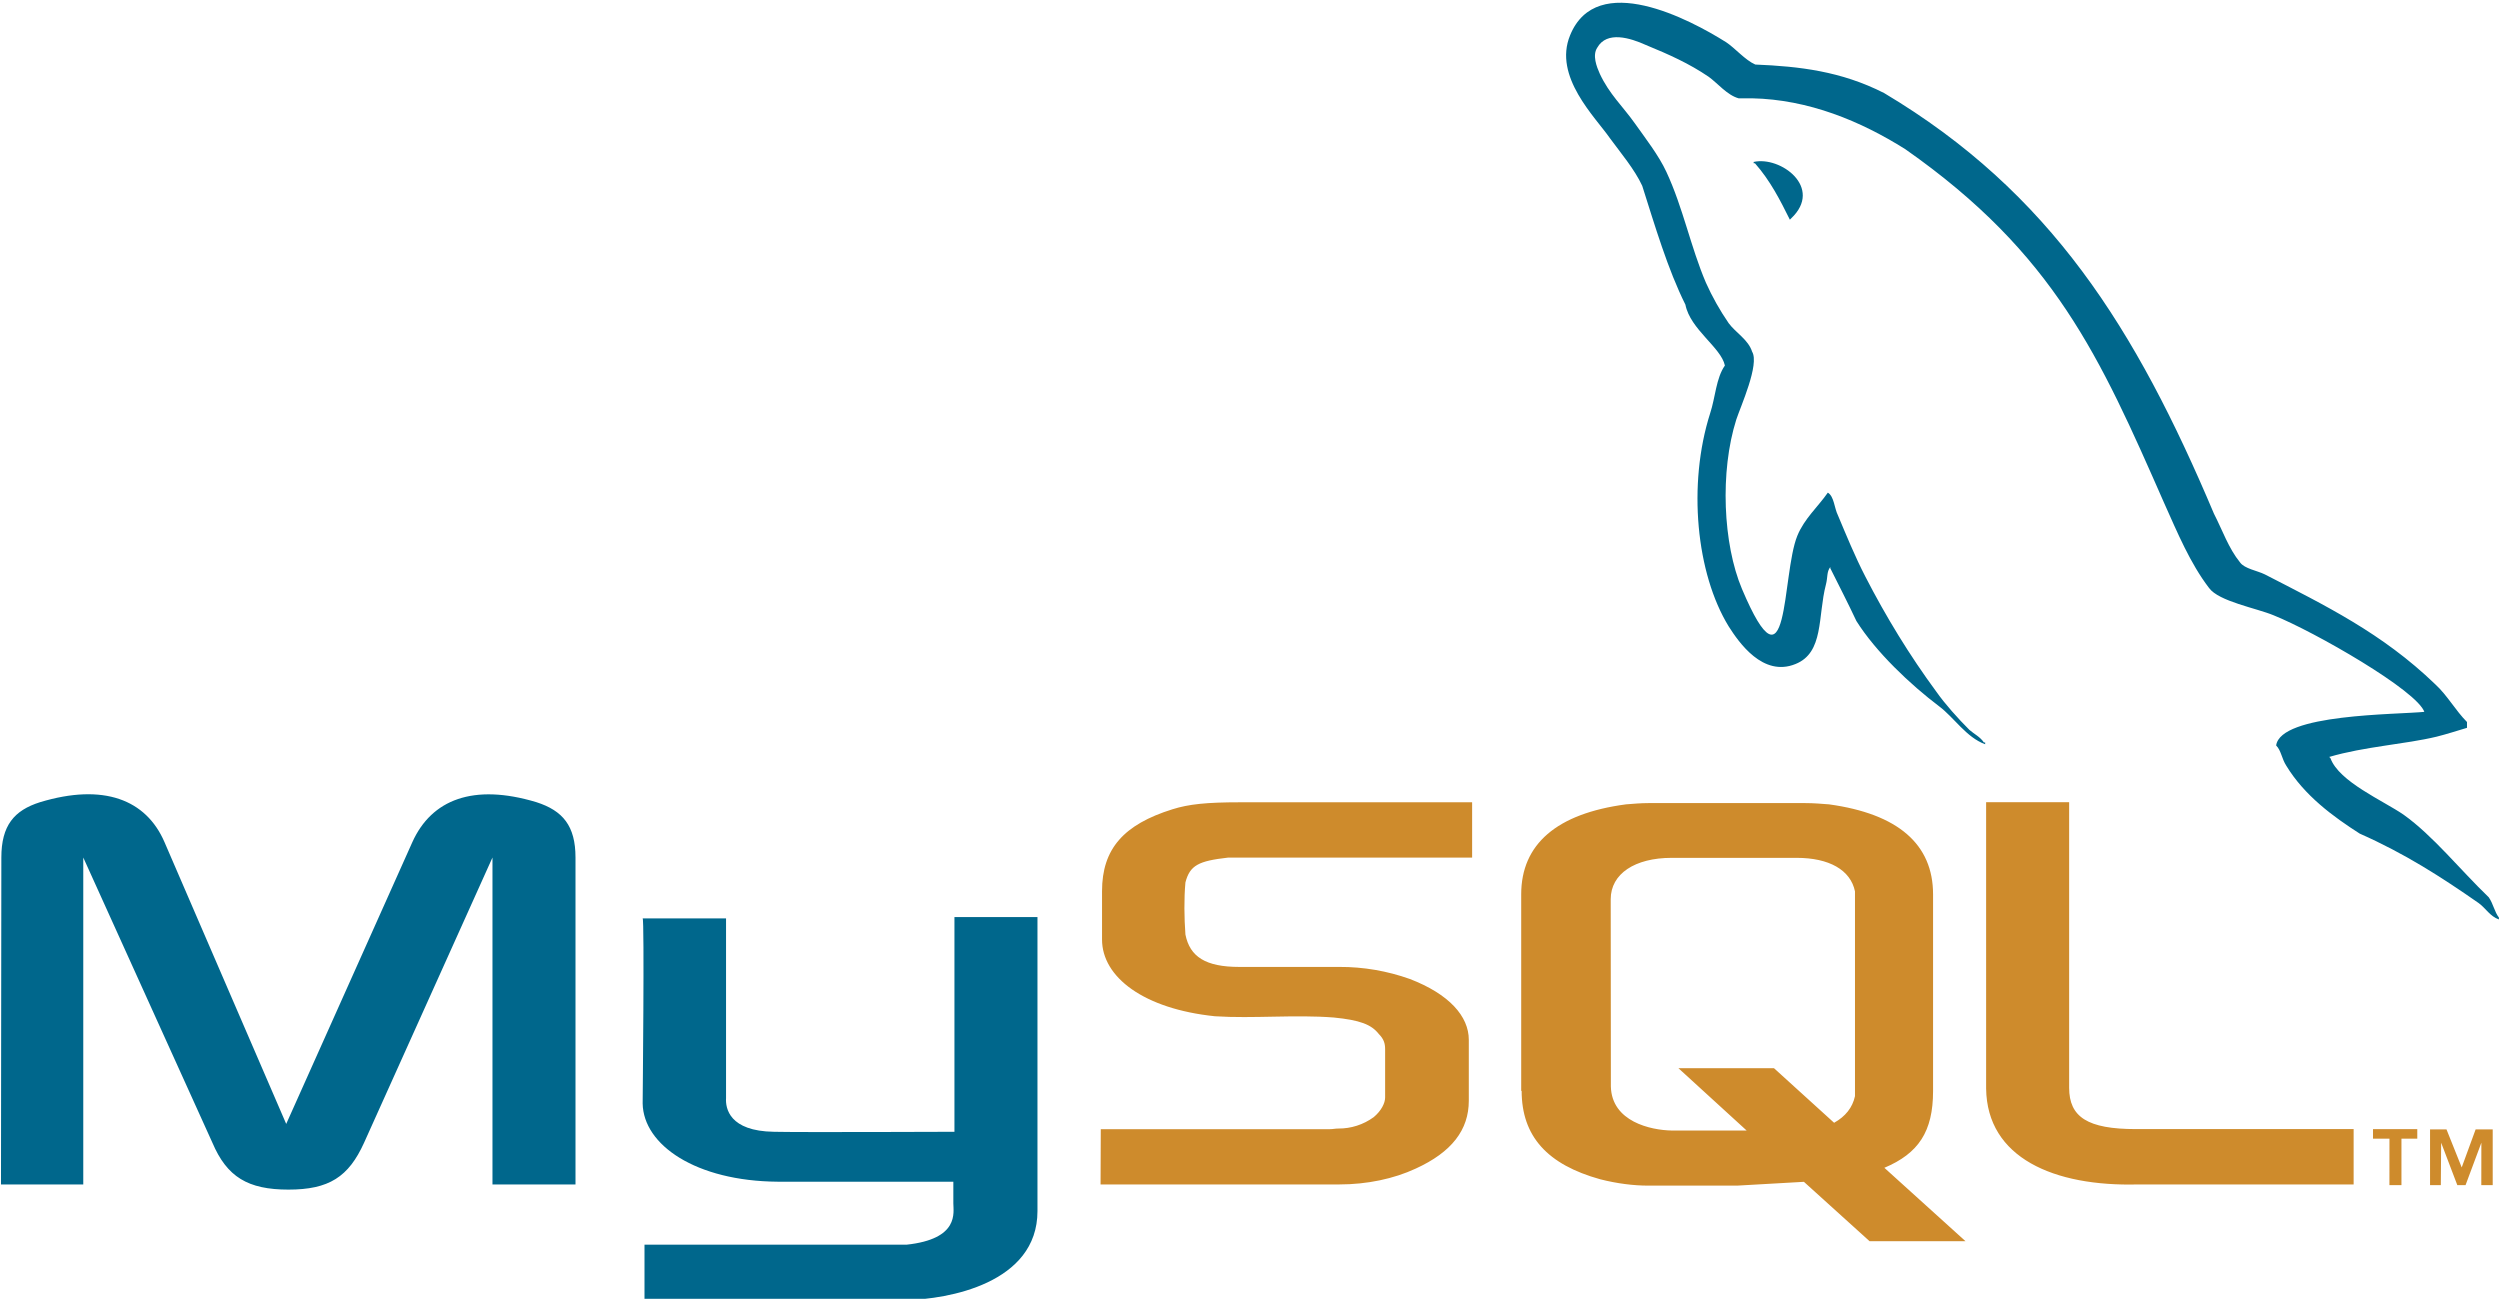 <svg width="256" height="133" version="1.1" viewBox="0 0 67.7 35.2" xmlns="http://www.w3.org/2000/svg"><path d="m0 32.1h2.23v-8.86l3.5 7.73c.395.927.961 1.27 2.06 1.27 1.1 0 1.63-.343 2.05-1.27l3.48-7.73v8.86h2.25v-8.86c0-.858-.343-1.27-1.06-1.5-1.71-.515-2.84-.069-3.36 1.08l-3.42 7.64-3.3-7.64c-.498-1.15-1.65-1.6-3.37-1.08-.707.223-1.05.635-1.05 1.5zm17.4-7.21h2.25v4.87c-.017.275.086.896 1.3.913.638.017 4.85 0 4.89 0v-5.82h2.25v7.97c0 1.96-2.43 2.39-3.56 2.41h-7.09v-1.5h7.1c1.44-.154 1.27-.875 1.27-1.12v-.587h-4.76c-2.22-.017-3.64-.995-3.66-2.12 0-.103.051-4.99 0-5.02zm30.1-20.5v.034h.034c.419.475.689 1.01.947 1.53l.034-.034c.884-.835-.291-1.7-1.02-1.53zm18.2 14.9c-.779.081-3.92.05-4.04.913.137.137.151.36.275.549.491.809 1.27 1.38 1.99 1.84 1.22.54 2.2 1.17 3.22 1.88.192.137.312.364.552.446v-.051c-.12-.154-.154-.377-.275-.549-.778-.748-1.51-1.67-2.31-2.24-.549-.378-1.75-.892-1.98-1.53l-.034-.034c.961-.283 2.06-.344 2.91-.549.275-.069.549-.158.824-.24v-.158c-.309-.309-.532-.721-.858-1.02-1.44-1.39-2.99-2.14-4.62-2.98-.209-.103-.552-.154-.673-.326-.309-.378-.48-.879-.707-1.32-2.12-5.02-4.43-8.71-8.94-11.4-1.17-.594-2.3-.723-3.49-.772-.275-.12-.549-.446-.789-.604-.981-.618-3.51-1.96-4.23-.189-.463 1.12.686 2.22 1.08 2.79.292.398.669.844.875 1.29.343 1.08.695 2.27 1.17 3.22.131.672.968 1.16 1.07 1.65-.24.343-.257.861-.398 1.29-.618 1.94-.377 4.35.501 5.78.275.432.927 1.38 1.81 1.02.776-.309.601-1.29.824-2.15.055-.206.017-.343.12-.48v.034c.24.48.48.947.707 1.43.532.844 1.46 1.72 2.24 2.31.412.309.738.844 1.25 1.03v-.048h-.034c-.103-.154-.257-.223-.395-.343-.309-.309-.652-.69-.892-1.03-.729-.989-1.37-2.04-1.93-3.13-.275-.532-.515-1.12-.738-1.65-.103-.206-.103-.515-.275-.618-.261.378-.638.704-.827 1.17-.432 1.06-.205 4.5-1.5 1.44-.515-1.22-.601-3.18-.154-4.59.12-.364.635-1.5.429-1.84-.103-.326-.446-.515-.635-.772-.239-.348-.446-.716-.618-1.1-.412-.964-.618-2.03-1.07-3-.206-.446-.57-.913-.858-1.32-.329-.463-.69-.789-.947-1.34-.086-.192-.206-.501-.069-.707.26-.462.893-.265 1.32-.072.635.261 1.17.501 1.7.861.24.172.501.498.81.583h.36c1.54.031 2.95.619 4.16 1.38 4.04 2.83 5.27 5.62 7.01 9.58.364.81.707 1.64 1.22 2.31.261.364 1.29.549 1.75.741 1.1.441 3.91 2.05 4.09 2.63z" fill="#00678c"/><path d="m29.8 32.1h6.47c.755 0 1.48-.154 2.07-.429.978-.446 1.44-1.05 1.44-1.84v-1.65c0-.638-.532-1.24-1.6-1.65-.613-.218-1.26-.329-1.91-.326h-2.71c-.913 0-1.34-.275-1.46-.879-.033-.453-.04-.97 0-1.41.12-.467.36-.583 1.15-.673h6.62v-1.5h-6.29c-.913 0-1.39.051-1.83.189-1.32.412-1.91 1.07-1.91 2.22v1.31c0 1.02 1.13 1.88 3.06 2.08 1.04.067 2.16-.049 3.22.034.707.069 1.02.189 1.22.446.137.137.172.257.172.412v1.31c0 .151-.103.36-.309.532-.279.204-.616.312-.961.309-.089 0-.137.017-.226.017h-6.21zm24-2.6c.022 1.88 1.84 2.66 4.11 2.6h5.85v-1.5h-5.9c-1.31 0-1.81-.326-1.81-1.12v-7.74h-2.25zm-12.6.069v-5.33c0-1.36.961-2.19 2.84-2.44.206-.017.412-.034.604-.034h4.26c.223 0 .412.017.638.034 1.87.257 2.82 1.08 2.82 2.44v5.33c0 1.1-.395 1.69-1.32 2.08l2.2 1.99h-2.6l-1.78-1.61-1.81.103h-2.41c-.395 0-.841-.055-1.3-.172-1.43-.398-2.13-1.16-2.13-2.4zm2.43-.12c.026.95 1.08 1.18 1.65 1.19h2.03l-1.85-1.69h2.59l1.63 1.48c.309-.172.498-.412.566-.721v-5.55c-.12-.583-.703-.909-1.58-.909h-3.39c-.995 0-1.65.432-1.65 1.12zm21.1 2.67h.326v-1.26h.429v-.257h-1.2v.257h.446zm2.49 0h.309v-1.51h-.463l-.377 1.03-.412-1.03h-.446v1.51h.292l.009-1.15.438 1.15h.223l.429-1.15z" fill="#ce8b2c"/></svg>
